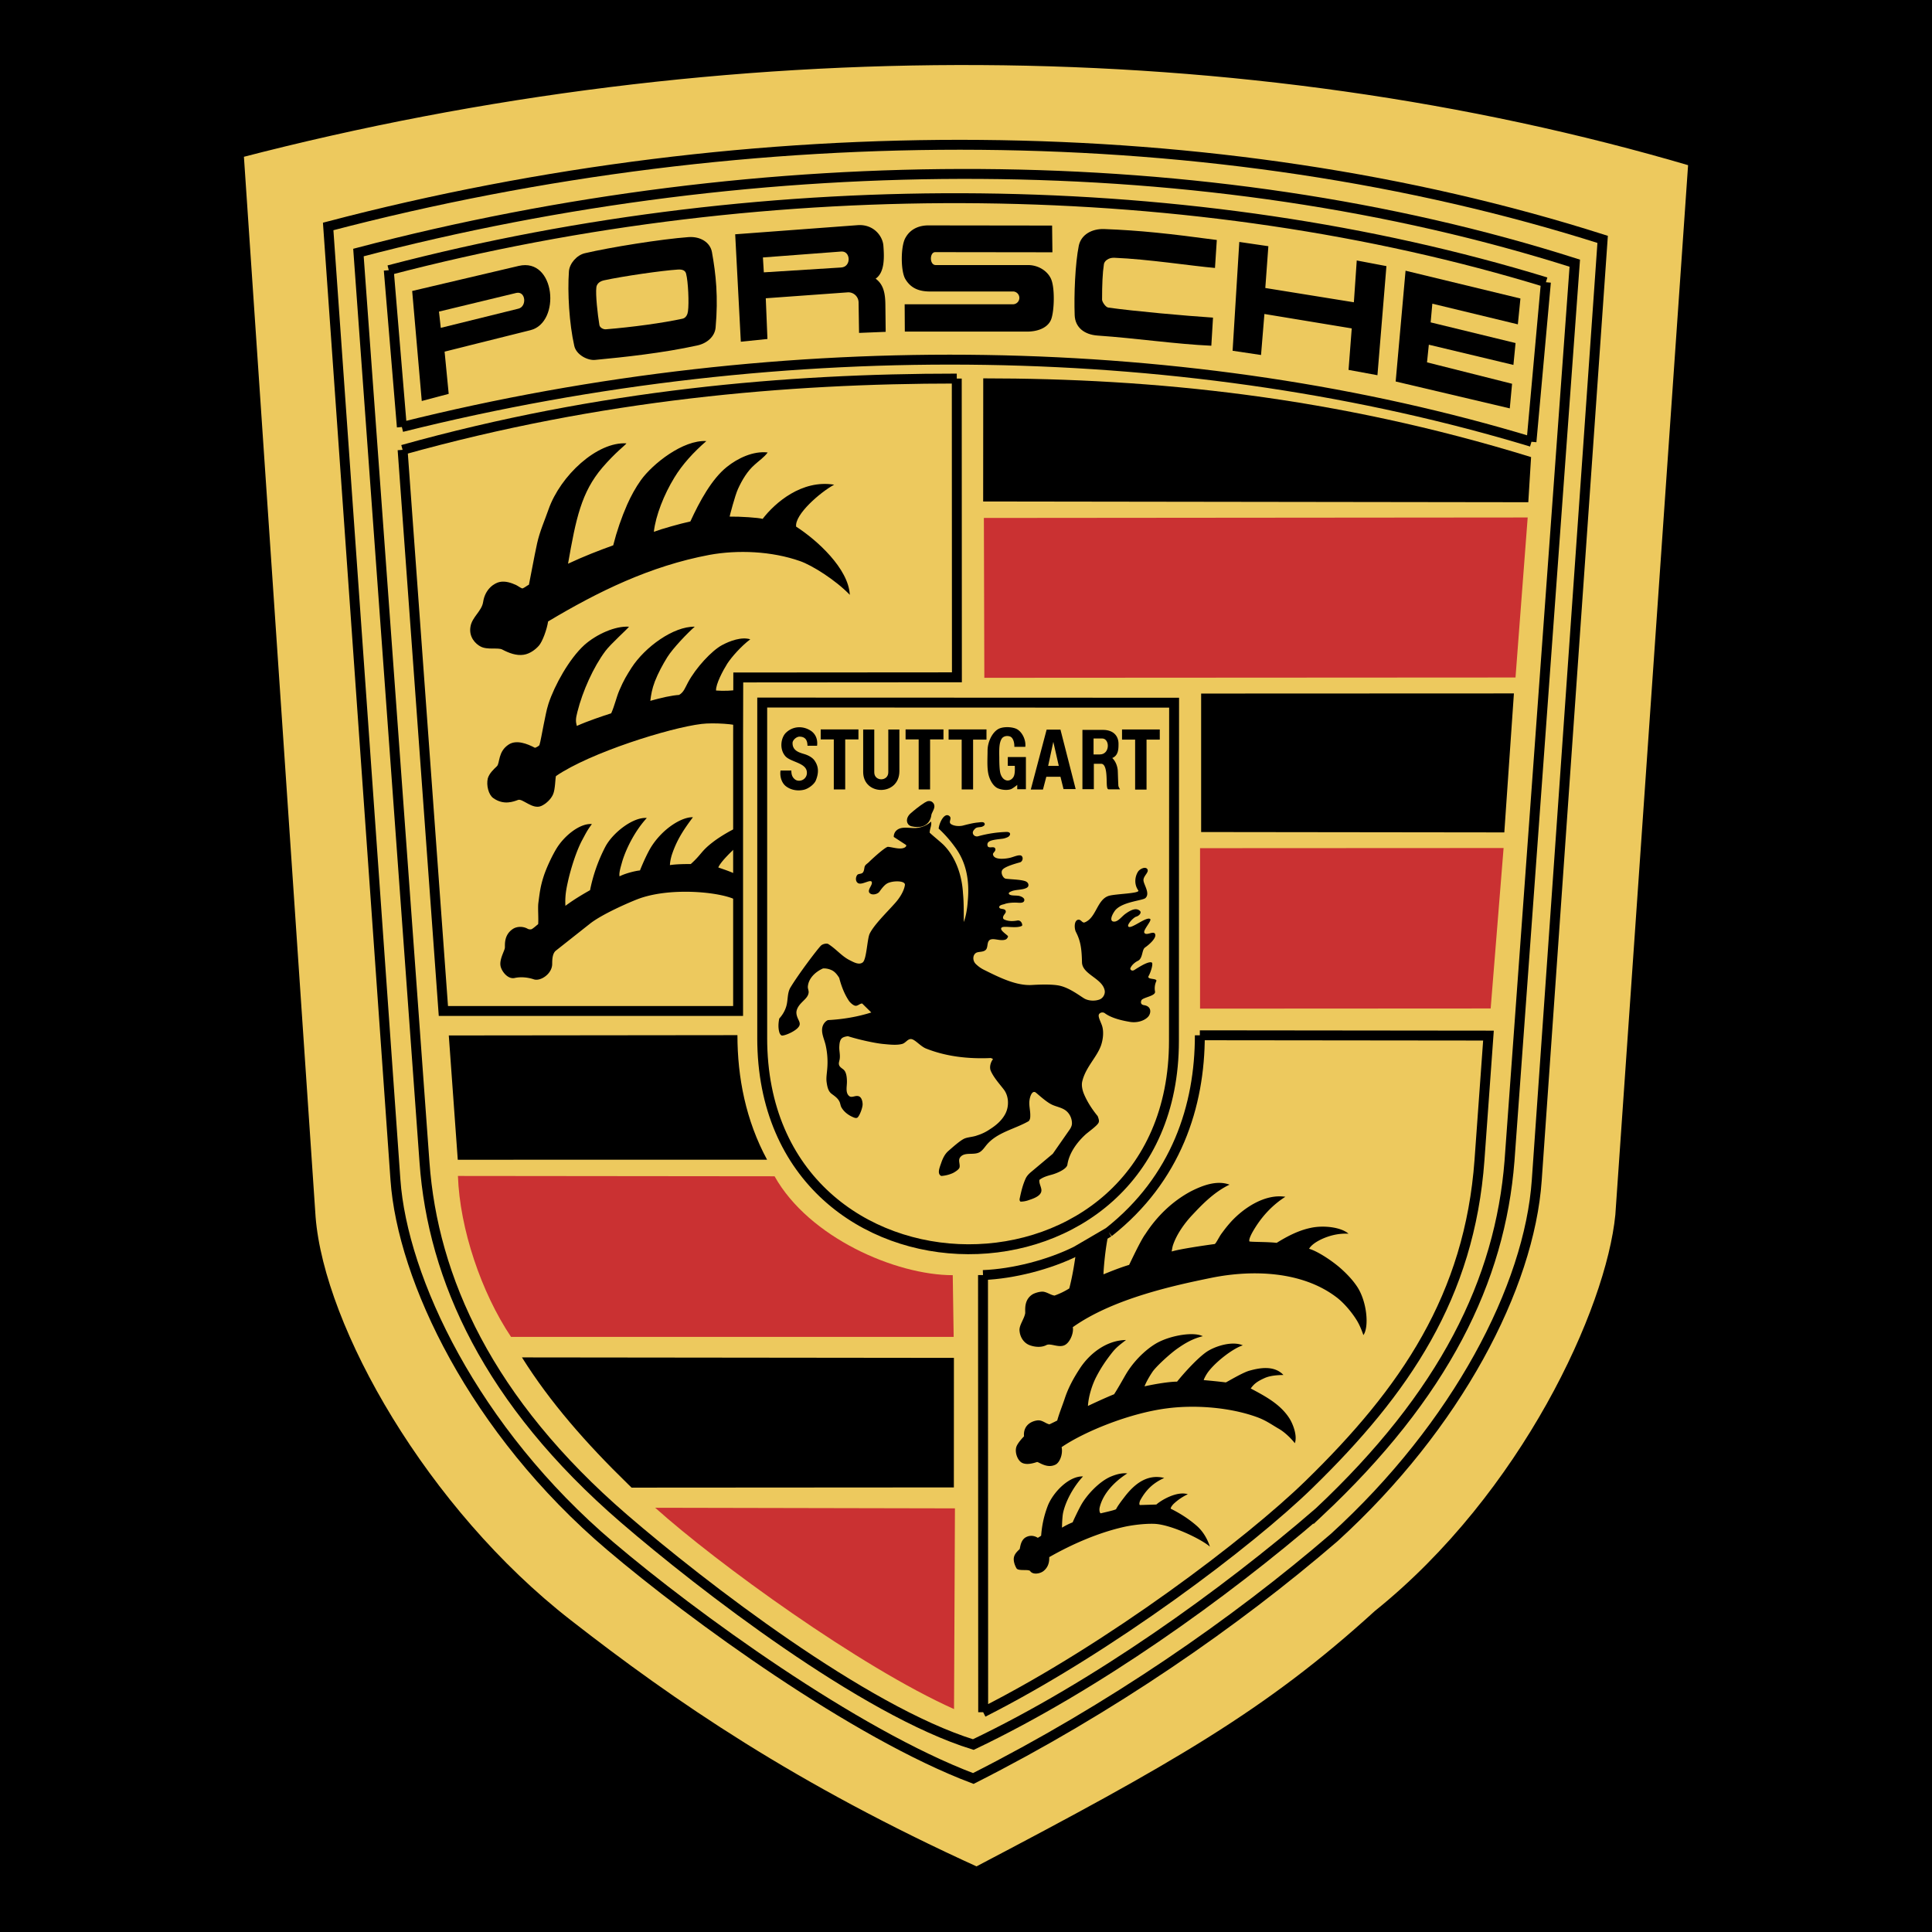 <svg xmlns="http://www.w3.org/2000/svg" width="2500" height="2500" viewBox="0 0 192.756 192.756"><path fill-rule="evenodd" clip-rule="evenodd" fill="#000" d="M0 0h192.756v192.756H0V0z"/><path d="M137.486 161.109c-10.898 9.93-20.281 15.281-40.045 25.65-18.399-8.367-30.407-16.615-40.821-24.742-14.391-11.203-24.729-29.396-25.625-40.553l-7.18-106.199c48.639-12.643 100.374-12.355 145.126.85l-7.285 105.122c-.927 9.519-9.443 28.031-24.17 39.872z" fill-rule="evenodd" clip-rule="evenodd" fill="#edc95e" stroke="#000" stroke-width=".989" stroke-miterlimit="2.613"/><path d="M153.322 117.756l6.574-93.874c-38.514-12.266-84.648-12.447-127.154-1.289l6.71 95.102c.698 9.883 7.818 24.998 21.466 36.58 8.213 6.975 24.304 18.68 36.189 23.166 13.693-6.928 26.143-15.541 36.01-24.043 12.237-11.144 19.463-25.002 20.205-35.642z" fill-rule="evenodd" clip-rule="evenodd" fill="#edc95e" stroke="#000" stroke-width=".989" stroke-miterlimit="2.613"/><path d="M131.539 150.92c-9.459 8.156-22.195 17.297-34.432 23.135-10.929-3.381-27.082-15.844-34.854-22.545-13.556-11.703-19.067-23.953-19.901-35.535l-6.59-90.78c40.472-10.628 84.647-10.628 121.354 1.062l-6.512 89.568c-.94 11.913-6.481 23.3-19.065 35.095z" fill-rule="evenodd" clip-rule="evenodd" fill="#edc95e" stroke="#000" stroke-width=".989" stroke-miterlimit="2.613"/><path d="M38.788 26.958l1.305 15.646m0 0c38.635-9.656 79.106-8.687 112.702 1.472m0 0l1.441-15.919m0 0c-34.809-10.672-77.071-11.249-115.448-1.198" fill="none" stroke="#000" stroke-width=".989" stroke-miterlimit="2.613"/><path fill-rule="evenodd" clip-rule="evenodd" d="M134.863 32.765l-8.713-1.439-.336 4.092-2.837-.423.668-10.856 2.9.424-.305 4.17 8.836 1.425.287-4.17 2.961.562-.896 10.885-2.883-.531.318-4.139zM92.809 29.083c-1.062 0-1.912-.288-2.474-1.228-.485-.773-.485-3.29 0-4.124.531-.97 1.487-1.243 2.277-1.243l12.356.016.032 2.667-11.689-.015c-.577 0-.592 1.289.045 1.289h9.214c1.078 0 2.035.653 2.338 1.5.334.911.273 2.973 0 3.821-.258.85-1.23 1.318-2.445 1.318H90.274l-.016-2.728h10.854a.639.639 0 0 0 0-1.274h-8.303v.001zM85.661 30.167a1.023 1.023 0 0 0-1.062-1.001l-8.198.592.167 4.062-2.656.273-.562-10.718 12.206-.91c1.579-.12 2.505 1.061 2.58 2.047.091 1.167.137 2.668-.774 3.29.759.561.957 1.395.972 2.562l.031 2.743-2.657.107-.047-3.047z"/><path d="M83.919 26.688c1.047-.061.956-1.683 0-1.592l-7.803.591.091 1.485 7.712-.484z" fill-rule="evenodd" clip-rule="evenodd" fill="#edc95e"/><path d="M58.356 25.264c2.505-.591 7.636-1.409 10.323-1.607 1.229-.09 2.186.546 2.353 1.502.395 2.198.638 4.471.364 7.52-.076.879-.835 1.576-1.837 1.789-3.446.758-7.317 1.167-10.187 1.44-.729.076-1.882-.5-2.079-1.41-.501-2.214-.684-5.307-.531-7.43.061-.787.79-1.621 1.594-1.804z" fill-rule="evenodd" clip-rule="evenodd"/><path d="M68.106 31.794c.349-.077.501-.455.532-.728.121-.834.015-3.018-.183-3.745-.06-.288-.303-.471-.849-.425-1.488.092-5.42.652-7.363 1.076-.516.122-.714.425-.744.698-.092.712.121 2.668.303 3.759.046.259.38.44.637.425 2.627-.211 5.725-.635 7.667-1.06z" fill-rule="evenodd" clip-rule="evenodd" fill="#edc95e"/><path d="M111.154 25.716c-.576-.015-.971.334-1.016.637-.137.895-.184 2.046-.184 3.547 0 .197.334.743.623.788 2.611.365 7.682.82 10.445 1.001l-.168 2.804c-3.627-.166-7.422-.743-11.354-1.015-1.291-.092-2.232-.788-2.279-2.031-.076-2.047.047-5.14.412-6.944.242-1.106 1.305-1.683 2.504-1.652 3.627.137 6.512.456 11.264 1.092l-.182 2.79c-2.305-.197-6.678-.88-10.065-1.017zM51.751 26.53c3.674-.864 4.235 5.655 1.168 6.413l-8.562 2.138.41 4.214-2.687.712-.957-10.976 10.628-2.501z" fill-rule="evenodd" clip-rule="evenodd"/><path d="M51.706 30.8c.88-.198.759-1.774-.183-1.577l-7.727 1.865.182 1.622 7.728-1.91z" fill-rule="evenodd" clip-rule="evenodd" fill="#edc95e"/><path fill-rule="evenodd" clip-rule="evenodd" d="M142.555 34.392l-.182 1.759 8.486 2.138-.228 2.455-11.385-2.682.986-11.053 11.461 2.774-.257 2.577-8.532-2.061-.168 1.865 8.471 2.062-.213 2.183-8.439-2.017z"/><path d="M73.642 82.553v-9.202l.01-3.88.005-1.88 21.814-.016-.014-29.805m0 0c-16.973 0-35.568 1.606-55.289 7.111m0 0l4.068 55.986h29.405V82.553" fill="none" stroke="#000" stroke-width=".989" stroke-miterlimit="2.613"/><path d="M73.611 72.456c0-.197-2.414-.38-3.614-.229-3.188.379-11.158 2.881-14.528 5.201-.075.197-.061 1.303-.288 1.819-.197.469-.698.955-1.184 1.167-.866.378-1.868-.773-2.308-.606-.456.166-1.427.561-2.475-.182-.47-.333-.712-1.273-.546-1.971.152-.501.577-.895.912-1.213.304-.303.09-1.47 1.183-2.168.759-.484 1.807-.089 2.612.334.182-.061.304-.136.44-.257.105-.32.273-1.29.425-2.048.183-.819.244-1.35.486-2.107.607-1.834 2.064-4.472 3.583-5.852 1.199-1.061 3.066-1.91 4.447-1.819-.137.211-1.852 1.743-2.354 2.426-1.184 1.575-2.276 4.001-2.792 6.063-.183.697-.183.956-.061 1.41 1.123-.501 2.58-.985 3.431-1.259.334-.742.516-1.592.805-2.273.455-1.062.745-1.517 1.214-2.259 1.351-2.092 4.205-4.154 6.315-4.108-.699.606-2.156 2.122-2.732 3.031-.47.758-.911 1.577-1.245 2.426-.288.758-.379 1.319-.455 1.94 1.093-.317 2.171-.545 2.869-.591.471-.258.622-.758.881-1.228.804-1.501 2.382-3.184 3.385-3.729.804-.44 1.988-.865 2.838-.591-.911.682-1.867 1.772-2.292 2.425-.44.697-1.154 2.047-1.124 2.684.745.06 1.714.021 2.14-.085l.032 3.649.01-3.881-.01 3.881z" fill-rule="evenodd" clip-rule="evenodd"/><path d="M63.944 47.901c1.154-1.606 4.189-4.031 6.528-3.895-1.275 1.106-2.399 2.334-3.188 3.638-1.033 1.682-1.868 3.791-2.049 5.412.773-.288 2.595-.803 3.643-1.031.926-2.016 2.141-4.245 3.644-5.443 1.077-.864 2.625-1.607 4.068-1.44-.334.47-.881.834-1.291 1.214-.745.651-1.26 1.531-1.67 2.425-.304.667-.82 2.668-.835 2.76 1.047-.015 2.9.105 3.294.227 1.23-1.607 3.917-3.941 7.136-3.411-1.397.758-3.947 2.971-3.795 4.184 2.094 1.35 5.221 4.184 5.358 6.806-1.427-1.485-3.78-2.956-4.964-3.365-2.839-1.001-6.224-1.137-9.048-.622-5.89 1.107-11.097 3.654-16.091 6.641-.121.804-.562 2.016-.926 2.425-.364.409-.911.804-1.502.896-.744.12-1.503-.182-2.141-.516-.41-.228-1.488.061-2.17-.305-.471-.242-1.2-.924-1.002-2 .167-.955 1.123-1.531 1.259-2.441.198-1.333 1.168-1.911 1.67-2 .546-.107 1.108.076 1.609.302.212.106.439.289.638.35.197-.061.485-.304.653-.379.045-.153.546-2.926.819-4.139.273-1.213.744-2.245 1.139-3.38 1.184-3.365 4.843-6.762 7.773-6.58-.152.213-1.094.895-2.399 2.41-2.11 2.472-2.642 5.095-3.431 9.597 1.624-.758 3.036-1.303 4.508-1.835.35-1.394.82-2.759 1.397-4.078.38-.849.835-1.684 1.366-2.427z" fill-rule="evenodd" clip-rule="evenodd"/><path fill-rule="evenodd" clip-rule="evenodd" fill="#ca3132" d="M152.418 51.629l-54.256.047.045 15.948 52.996-.03 1.215-15.965z"/><path d="M110.631 122.969c-.379 1.529-.562 4.107-.531 4.17.926-.381 1.791-.715 2.551-.941.059-.092 1.139-2.441 1.625-3.078 1.137-1.758 2.67-3.26 4.537-4.26 1.17-.592 2.596-1.137 3.857-.666-1.656.787-2.945 2.213-3.721 3.031-.713.758-1.549 1.879-1.928 3.031-.061.197-.121.607-.121.607.773-.242 3.248-.607 4.281-.744.121-.016.439-.697.682-1.031.305-.408.486-.666.973-1.211 1.246-1.35 3.355-2.791 5.404-2.473-1.123.713-2.354 1.85-3.34 3.639-.137.273-.318.652-.242.818.303.062 1.807.031 2.717.139 1.047-.652 2.156-1.23 3.355-1.486 1.35-.305 3.111-.061 3.811.574-.82-.045-1.596.107-2.338.395-.426.168-1.275.562-1.596 1.107.807.227 2.127 1.092 2.961 1.789.576.484 1.275 1.182 1.715 1.82 1.109 1.5 1.336 4.197.744 5.002-.166-.471-.35-.939-.605-1.381-.533-.893-1.369-1.863-2.082-2.395-3.445-2.621-8.41-2.758-12.461-1.941-3.479.715-9.748 2.018-13.846 4.928.105.518-.215 1.379-.684 1.715-.623.453-1.504-.168-1.959.076-.621.318-1.396.119-1.715-.016-.547-.229-.91-.789-.957-1.441-.045-.516.455-1.137.562-1.697.047-.229-.197-1.35.76-1.926.182-.105.729-.303 1.107-.242.379.076.684.318 1.062.379a7.47 7.47 0 0 0 1.473-.713c.305-1.168.531-2.518.684-3.715l3.265-1.863z" fill-rule="evenodd" clip-rule="evenodd"/><path d="M107.367 124.832c-2.719 1.35-6.271 2.26-9.291 2.381m0 0l.016 43.615m0 0c12.676-6.426 26.58-16.947 32.502-22.723 9.578-9.326 16.031-18.771 17.016-32.385m-.001.001l.896-12.4-28.797-.031m.001-.001c0 7.035-2.338 14.32-9.09 19.645m0 0l-3.252 1.898" fill="none" stroke="#000" stroke-width=".989" stroke-miterlimit="2.613"/><path d="M111.154 139.105c.457-.697 1.004-1.715 1.275-2.154.957-1.531 2.338-2.668 3.281-3.107 1.289-.621 3.369-.986 4.295-.531-1.018.244-1.791.713-2.506 1.213-.729.5-2.156 1.805-2.52 2.35-.408.607-.684 1.152-.789 1.439 1.152-.256 2.535-.469 3.248-.469.518-.652 1.883-2.213 2.9-2.941.82-.576 2.566-1.152 3.658-.682-1.047.334-2.898 1.789-3.582 2.834-.152.244-.289.502-.318.637.561.047 1.623.152 2.201.229.059 0 1.639-.971 2.352-1.168.928-.258 2.445-.59 3.4.426-.697.014-1.352.074-1.867.303-.742.334-1.062.576-1.396 1.045 1.457.773 2.977 1.578 3.873 3.004.316.5.803 1.682.529 2.455-.455-.576-1.078-1.137-1.578-1.426-.713-.41-1.23-.803-2.096-1.137-2.717-1.016-6.27-1.289-9.109-.91-3.672.471-8.182 2.291-10.488 3.867.152.711-.197 1.545-.607 1.742-.865.439-1.699-.303-1.852-.258-.229.076-.928.318-1.428.107-.5-.197-.818-1.078-.621-1.639.15-.424.758-1.031.758-1.031-.092-.924.516-1.484 1.352-1.592.471-.045.805.32 1.184.395.35-.166.592-.287.775-.379.213-.758.531-1.531.742-2.168.35-1.076.867-2.031 1.52-3.031.939-1.441 2.611-2.805 4.6-2.836-.607.471-.957.729-1.336 1.199-.652.818-1.154 1.561-1.609 2.439-.41.773-.789 1.926-.852 2.941.73-.347 1.853-.863 2.611-1.166zM110.861 147.305c.516-.211 1.062-.363 1.609-.303-1.275.818-2.445 2.016-2.764 3.439-.029.154-.029.455.107.547.363-.092 1.289-.289 1.533-.408.152-.318.531-.818.789-1.152.91-1.213 2.217-2.426 4.021-1.971-1.182.529-1.865 1.273-2.383 2.213-.09.168-.152.484-.031.484.305 0 1.459-.045 1.625-.045.531-.471 2.08-1.365 3.143-1.031a5.496 5.496 0 0 0-1.441.986c-.105.121-.244.273-.273.455.941.469 1.775 1 2.551 1.668.41.348 1.002 1 1.365 2.121-.91-.787-3.887-2.197-5.51-2.273-1.062-.045-2.383.152-3.051.303-2.566.576-5.209 1.729-7.469 3.018.014.439-.061.971-.562 1.379-.334.273-1.062.41-1.336.016-.15-.213-1.139.014-1.352-.258 0 0-.258-.395-.289-.865-.029-.5.305-.803.578-1.061.076-.09.061-.939.697-1.229.395-.182.791-.119 1.125.092.137-.076.242-.152.332-.211.076-.986.26-1.896.623-2.881.502-1.396 2.141-3.094 3.553-3.033-.955 1.031-1.73 2.457-1.988 3.639-.076.379-.105 1.121-.105 1.471a6.906 6.906 0 0 1 1.061-.531c.152-.363.592-1.273.82-1.684.579-1.061 1.868-2.425 3.022-2.895z" fill-rule="evenodd" clip-rule="evenodd"/><path d="M45.688 117.326c.182 5.275 2.338 11.643 5.298 16.055h44.161l-.091-6.156c-5.678 0-14.346-3.744-17.777-9.867l-31.591-.032z" fill-rule="evenodd" clip-rule="evenodd" fill="#ca3132"/><path d="M76.046 103.566c0 28.047 41.079 28.047 41.079.289m0 0l.016-33.747-41.094-.015v33.472" fill="none" stroke="#000" stroke-width=".989" stroke-miterlimit="2.613"/><path d="M89.28 90.126c.486-.531.912-1.229 1.002-1.82.075-.485-1.29-.454-1.792-.151-.273.167-.532.5-.744.804-.152.227-.698.409-.971.151-.289-.273.228-.743.213-1.031 0-.484-.927.243-1.352.046-.288-.137-.304-.575-.106-.833.106-.138.41-.076.547-.228s.137-.378.183-.576c.061-.228.303-.333.455-.5.577-.561 1.67-1.516 1.882-1.501.5.046 1.214.303 1.654.075.091-.044.258-.195.106-.287l-1.184-.773a.828.828 0 0 1 .272-.652c.547-.485 1.397-.152 2.111-.258.5-.076.972-.273 1.335-.622.091.364-.137.728-.137 1.107.456.425.927.788 1.367 1.198 1.305 1.304 1.867 3.198 1.958 4.866.076.773.076 1.562.076 2.851.213-.545.349-1.35.395-2.047.197-2.062-.122-3.896-1.29-5.458a12.25 12.25 0 0 0-1.61-1.818c.061-.606.578-1.638 1.063-1.259.319.243-.151.606.183.819.365.228.896.197 1.123.151.532-.136 1.048-.272 1.532-.317.229-.016.607-.122.684.106.062.151-.105.257-.273.318-.197.061-.5.016-.668.183-.137.136-.273.287-.227.484.059.228.303.349.545.273a11.97 11.97 0 0 1 2.809-.425c.502 0 .395.364.152.501-.166.09-.426.167-.592.182-.896.106-1.564.167-1.457.683.076.348.637.014.758.271.137.273-.242.425-.211.607.09.575 1.199.455 1.715.333.379-.091.986-.394 1.17-.151.166.211.029.545-.184.606-.547.152-1.488.424-1.746.728-.242.288.047.879.334.909.652.076 1.367.076 1.883.228.197.06.365.197.365.409 0 .228-.229.304-.41.364-.35.106-.941.106-1.262.242-.105.046-.318.122-.287.243.09.228.547.167.926.212.213.016.623.182.623.409 0 .243-.213.318-.594.289-.592-.046-1.137.029-1.395.136-.078.03-.531.09-.518.304.031.256.518.09.637.348.107.242-.227.379-.256.682 0 .122.059.182.182.228.395.167.85.151 1.244.076.41-.076.562.47.457.531-.533.288-1.717-.015-1.99.151-.379.243.637.789.607.911-.031.136-.152.272-.244.303-.514.197-1.182-.182-1.562.03-.318.197-.182.697-.379.956-.244.318-.791.182-1.033.364-.318.227-.334.772.016 1.106.273.258.531.439.881.605 1.58.789 3.219 1.578 4.752 1.471.789-.045 2.078-.09 2.793.092.926.227 1.865.939 2.354 1.242.393.242 1.031.305 1.533.123.363-.123.605-.547.531-.91-.229-1.213-2.232-1.592-2.264-2.805-.029-1.394-.15-2.152-.607-3.033-.166-.333-.197-1.106.199-1.212.318-.076.424.365.682.258 1.17-.456 1.215-2.305 2.43-2.654.713-.197 3.111-.228 2.914-.531-.5-.712-.273-1.531 0-1.91.182-.242.684-.486.881-.242.273.317-.41.696-.363 1.167.045.439.682 1.288.197 1.743-.289.272-2.461.364-3.098 1.334-.395.591-.439 1.062.031 1.016.379-.045.697-.5 1.045-.758.623-.454 1.125-.637 1.475-.304.182.167-.061.486-.395.576-.273.091-.941.805-.76.985.273.288 1.791-1.03 2.172-.757.197.151-.746 1.122-.578 1.38.197.318.836-.182 1.033.061.287.364-.502 1.076-.957 1.394-.348.228-.213 1.076-.713 1.334-.562.273-.82.757-.76.833.061.121.197.211.41.076.621-.395 1.396-.864 1.715-.742.182.076-.074.939-.303 1.348-.229.41.926.184.758.531a1.71 1.71 0 0 0-.121 1.016c.092.471-1.244.576-1.365.895-.137.365.135.455.273.471.805.121.697.863.379 1.182-.424.426-1.154.592-1.791.486-.547-.092-1.777-.32-2.504-.865-.229-.166-.562-.045-.609.182-.045.258.229.729.35 1.123.168.59.076 1.334-.121 1.91-.424 1.197-1.564 2.197-1.883 3.637-.076.381.031.85.184 1.215.332.787.818 1.531 1.365 2.197.076.213.182.455.092.652-.121.303-1.064.955-1.336 1.213-.865.803-1.609 1.85-1.777 2.986-.061.408-.939.818-1.533.986-.439.119-.895.242-1.26.529-.045.334.152.623.197.955.076.576-.652.865-1.215 1.047a2.49 2.49 0 0 1-.834.166c-.105 0-.137-.182-.121-.271.166-.789.318-1.426.621-2.076.123-.244.32-.441.518-.607l2.17-1.82 1.701-2.441c.15-.227.211-.424.211-.59 0-.471-.197-.91-.531-1.213-.424-.379-1.047-.439-1.518-.684-.607-.301-1.488-1.152-1.609-1.213-.334-.166-.531.439-.576.789-.076.531.09 1.031.076 1.561 0 .244-.031.381-.152.531-1.426.818-3.203 1.121-4.25 2.426-.184.227-.348.471-.592.637-.594.41-1.579-.061-2.02.576-.197.289.031.668-.045.986-.046.182-.395.424-.667.561a3.389 3.389 0 0 1-1.154.287c-.44-.211-.167-.832-.016-1.273.152-.455.365-.908.714-1.213.517-.453 1.168-1.029 1.58-1.229.348-.166.88-.166 1.304-.332a4.63 4.63 0 0 0 1.26-.607c.623-.393 1.199-.879 1.549-1.547.395-.756.35-1.771-.152-2.424-.455-.592-.986-1.168-1.289-1.836-.168-.363-.047-.863.213-1.197-.016-.014-.197-.137-.305-.105-2.17.092-4.371-.15-6.39-.955-.532-.213-1.078-.895-1.458-.939-.349-.047-.562.393-.911.484-.562.152-1.291.061-1.943 0-.759-.076-2.338-.41-3.477-.773-.182.031-.379.061-.546.168-.243.166-.288.529-.304.834-.03.408.091.787.045 1.211-.014.213-.135.441-.075.639.061.242.303.348.47.5.273.258.319.787.319 1.211 0 .471-.167 1.092.228 1.412.243.197.577-.062.881 0 .334.059.439.469.455.787.016.363-.288 1.137-.486 1.334-.137.137-.365.031-.531-.045-.439-.197-.85-.516-1.092-.939-.106-.184-.106-.41-.213-.605-.167-.334-.471-.531-.774-.76-.364-.273-.44-.771-.501-1.213-.045-.408.031-.805.061-1.213a7.697 7.697 0 0 0-.152-2.426c-.137-.605-.47-1.213-.319-1.818.076-.289.273-.561.547-.682 1.472-.076 2.93-.32 4.326-.76l-.91-.895c-.229 0-.41.229-.638.229-.243 0-.577-.348-.667-.471-.471-.697-.774-1.5-.987-2.318-.198-.318-.44-.639-.805-.789a1.828 1.828 0 0 0-.804-.152c-.76.334-1.458.986-1.519 1.82-.015.213.106.395.076.605-.045.365-.319.607-.577.865s-.501.516-.607.879c-.091.303.016.621.151.91.092.197.198.393.122.605-.183.5-1.381 1.016-1.73 1.016-.121 0-.228-.166-.273-.303-.137-.455-.106-.939-.015-1.396.319-.348.562-.756.698-1.211.182-.605.091-1.258.38-1.82.758-1.287 2.701-3.864 3.082-4.244.167-.167.576-.258.744-.152.82.531 1.306 1.183 2.094 1.592.426.212.957.531 1.337.227.379-.303.44-2.334.683-2.85.437-.898 1.667-2.081 2.516-3.036zM104.391 77.498l-.334 1.273h-1.215l1.58-5.974h1.381l1.517 5.929h-1.213l-.304-1.228h-1.412zM101.201 74.514c.016-.394-.105-.909-.424-1.031-.336-.121-.684-.016-.834.212-.26.425-.26 1.001-.244 1.879 0 .531.016 1.275.121 1.623.258.804.941.85 1.275.349.168-.242.168-.712.152-1.136h-.699v-.88h1.807v3.214h-.865v-.44c-.016.031-.395.318-.578.41-.303.136-.879.136-1.35-.062-.395-.166-.773-.696-.941-1.378-.166-.714-.092-1.639-.092-2.427.016-.833.455-1.759 1.062-2.107.426-.243 1.215-.243 1.717-.061.607.213 1.076 1.092.986 1.834h-1.093v.001zM80.865 72.888c.486.303.744.864.654 1.517h-.958c0-.606-.258-.896-.773-.91-.319-.016-.714.349-.714.622-.016.802.699.97 1.184 1.121.364.107.804.334 1.017.652.395.575.44 1.183.122 1.971-.151.378-.729.833-1.214.939-.547.122-1.215.061-1.761-.349-.44-.334-.638-.986-.547-1.577h1.078c0 .289.045.5.167.683.091.122.258.318.547.334a.78.78 0 0 0 .834-.864c-.061-.925-1.609-.986-2.141-1.578-.638-.727-.439-1.895.077-2.365.713-.665 1.685-.665 2.428-.196zM111.518 76.841c.014.228.031 1.031.061 1.547.016.151.166.348.166.363h-1.139c-.15 0-.166-.273-.182-.5-.029-.606.031-2.047-.561-2.047h-.73v2.532h-1.139v-5.913h2.051c1.031 0 1.549.592 1.549 1.395 0 .531-.016 1.152-.623 1.41.318.304.5.759.547 1.213z" fill-rule="evenodd" clip-rule="evenodd"/><path d="M109.957 73.678h-.852v1.593h.623c1.034 0 1.018-1.593.229-1.593z" fill-rule="evenodd" clip-rule="evenodd" fill="#edc95e"/><path fill-rule="evenodd" clip-rule="evenodd" d="M84.327 78.762h-1.139v-4.988h-1.306v-1h3.765v1h-1.32v4.988zM91.656 78.762v-4.988H90.35v-1h3.78v1h-1.335v4.988h-1.139zM94.642 72.775h3.78v1.017h-1.336v4.972h-1.139v-4.972h-1.305v-1.017zM114.391 73.792v4.988h-1.139v-4.988h-1.307v-1.015h3.766v1.015h-1.32zM88.625 77.045v-4.26h1.107v4.154c0 2.486-3.613 2.486-3.613.076v-4.23h1.107v4.275c.001.926 1.399.926 1.399-.015z"/><path d="M91.181 81.518c.334-.287.804-.683 1.351-1.03.486-.319-.061.409-.091.712-.092.818-.714.909-1.397.758-.121-.03-.075-.258.137-.44" fill="none" stroke="#000" stroke-width=".989" stroke-miterlimit="2.613"/><path fill-rule="evenodd" clip-rule="evenodd" fill="#ca3132" d="M119.729 100.631l28.996-.016 1.289-16.008-30.285.015v16.009zM95.275 150.49l-29.906-.061c6.163 5.533 20.433 15.889 29.815 20.088l.091-20.027z"/><path d="M73.642 87.358v2.563c-1.184-.879-6.68-1.516-10.065-.197-.819.317-3.491 1.47-4.706 2.425l-3.415 2.699c-.335.271-.364.864-.364 1.319 0 1-1.169 1.758-1.822 1.545-.531-.182-1.26-.287-1.928-.137-.714.152-1.351-.742-1.412-1.258-.091-.636.411-1.469.44-1.743.03-.258-.137-1.273.804-1.895.425-.273 1.018-.258 1.442-.03a.55.55 0 0 0 .41.06c.152-.06.562-.424.668-.515.046-.605-.045-1.561.016-2.091.136-1.032.197-1.622.516-2.624.273-.864.866-2.122 1.305-2.834.79-1.289 2.354-2.532 3.522-2.426-.456.606-.607.925-.941 1.547-.622 1.137-1.199 3.017-1.472 4.289-.183.819-.274 1.456-.229 2.32.896-.667 1.837-1.212 2.459-1.562a16.32 16.32 0 0 1 1.518-4.32c.759-1.44 2.808-3.002 4.144-2.881-1.26 1.365-2.155 3.26-2.489 4.473-.137.484-.304 1.045-.228 1.349.5-.272 1.534-.545 2.034-.591.334-.834.789-1.835 1.169-2.425 1.184-1.82 3.051-2.927 4.115-2.881-.835 1.121-1.55 2.138-2.065 3.638-.153.439-.228.91-.228 1.137.652-.107 1.669-.107 2.08-.107 1.106-.993.997-1.265 2.217-2.197.759-.592 2.17-1.396 2.504-1.457v1.792c-.578.517-1.746 1.627-1.975 2.204.503.184 1.505.493 1.976.811z" fill-rule="evenodd" clip-rule="evenodd"/><path fill-rule="evenodd" clip-rule="evenodd" fill="#edc95e" d="M105.635 76.412l-.545-2.396-.516 2.396h1.061z"/><path fill-rule="evenodd" clip-rule="evenodd" d="M151.043 69.183l-31.205.013v13.816l30.248.037.92-13.32.037-.546zM152.479 50.107l.277-4.504c-19.582-6.043-37.688-7.854-54.658-7.854l-.008 12.283 54.389.075zM76.532 115.705c-2.121-3.916-2.958-8.217-2.958-12.428l-28.798.031.896 12.4 30.86-.003zM95.167 148.4l.005-12.924-43.096-.047c2.798 4.465 6.391 8.566 10.582 12.646.115.113.234.229.356.346l32.153-.021z"/></svg>